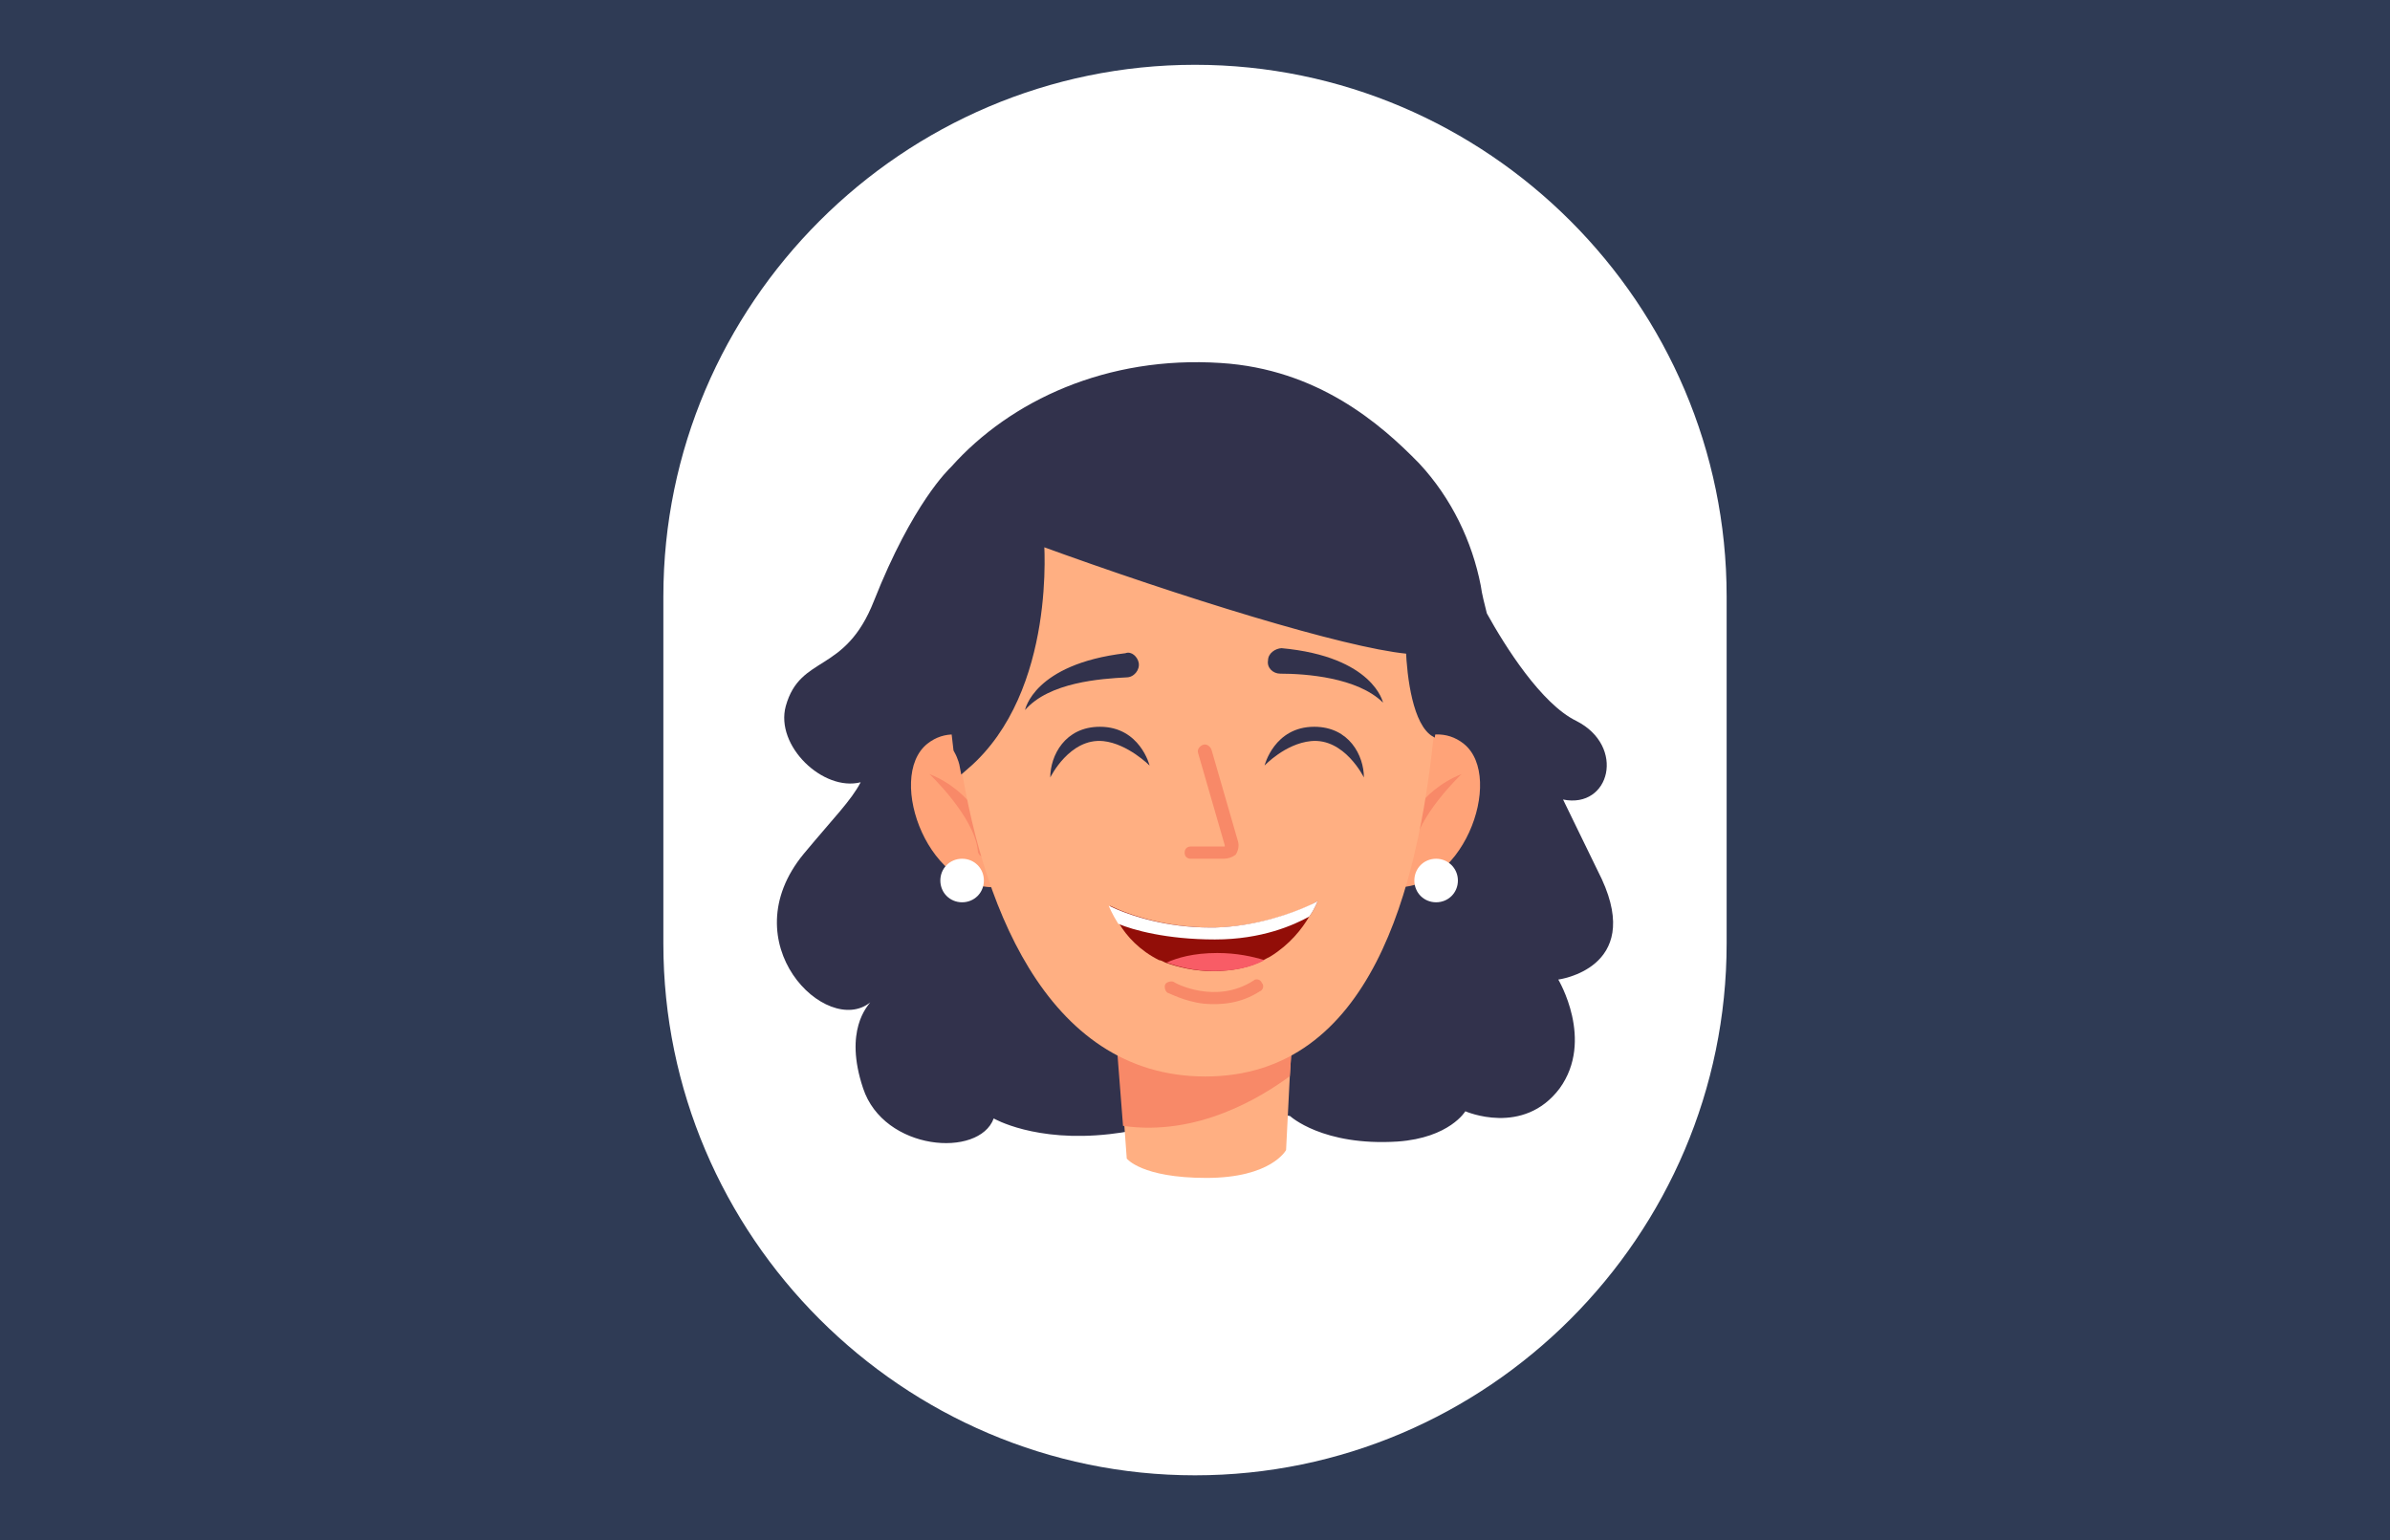 <?xml version="1.0" encoding="utf-8"?>
<!-- Generator: Adobe Illustrator 23.1.1, SVG Export Plug-In . SVG Version: 6.00 Build 0)  -->
<svg version="1.1" id="Layer_1" xmlns="http://www.w3.org/2000/svg" xmlns:xlink="http://www.w3.org/1999/xlink" x="0px" y="0px"
	 viewBox="0 0 900 580" style="enable-background:new 0 0 900 580;" xml:space="preserve">
<style type="text/css">
	.st0{fill:#2F3B55;}
	.st1{fill:#FFFFFF;}
	.st2{fill:#32324C;}
	.st3{fill:#FFA378;}
	.st4{fill:#F88968;}
	.st5{fill:#FFAF82;}
	.st6{fill:#32324C;stroke:#32324C;stroke-width:4;stroke-miterlimit:10;}
	.st7{fill:#32324C;stroke:#32324C;stroke-miterlimit:10;}
	.st8{fill:#920E08;}
	.st9{fill:#F85C66;}
</style>
<rect x="0" class="st0" width="900" height="580"/>
<path class="st1" d="M450,555.6L450,555.6c-110.1,0-200.2-90.1-200.2-200.2V224.6c0-110.1,90.1-200.2,200.2-200.2h0
	c110.1,0,200.2,90.1,200.2,200.2v130.7C650.2,465.5,560.1,555.6,450,555.6z"/>
<g id="OBJECTS">
	<g>
		<g>
			<path class="st2" d="M588.6,301.1c4.6,9.6,9.6,19.6,14.6,30c15.5,33.7-16.4,37.8-16.4,37.8s13.7,22.8,0.5,41
				c-13.7,18.2-35.5,8.6-35.5,8.6s-5.9,10-25.5,11.4c-28.2,1.8-40.5-9.6-40.5-9.6l-31-5.9c-3.6,2.3-13.2,10-36.9,12.7
				c-28.2,3.2-43.7-5.9-43.7-5.9c-5.5,15-41.4,12.3-49.2-11.4c-7.3-21.8,1.8-31,2.7-32.3c-16.4,13.2-52.8-22.3-25-56
				c11.4-13.7,17.8-20,21.4-26.9c-14.1,3.6-32.3-13.7-28.2-28.7c5.5-19.6,22.3-11.8,33.2-39.6c14.6-36.9,28.2-49.6,29.1-50.5l0,0
				c22.3-25,58.7-41.9,101.5-39.1c36.4,2.3,60.1,22.8,74.7,37.8c12.3,13.2,20,29.6,23.2,46c0.5,3.6,1.4,6.8,2.3,10.5
				c6.8,12.3,20.5,34.1,33.7,40.5C612.3,281,606.3,304.7,588.6,301.1z"/>
		</g>
		<g>
			<g>
				<g>
					<g>
						<path class="st3" d="M379.2,286c0,0-16.8-16.4-30-5.9c-15.9,12.7,0.9,58.3,28.7,53.7L379.2,286z"/>
					</g>
				</g>
			</g>
			<path class="st1" d="M370.5,331.6c0,4.6-3.6,8.2-8.2,8.2c-4.6,0-8.2-3.6-8.2-8.2c0-4.6,3.6-8.2,8.2-8.2
				C366.9,323.4,370.5,327,370.5,331.6z"/>
			<g>
				<path class="st4" d="M374.6,318.8c-2.3-6.8-8.6-20.9-24.6-27.3c0,0,16.8,15.9,18.2,28.7c0,1.8,1.4,2.7,3.2,2.7h0.5
					C374.2,322.5,375.6,320.6,374.6,318.8z"/>
			</g>
		</g>
		<g>
			<g>
				<g>
					<g>
						<path class="st3" d="M521.2,286c0,0,16.8-16.4,30-5.9c15.9,12.7-0.9,58.3-28.7,53.7L521.2,286z"/>
					</g>
				</g>
			</g>
			<path class="st1" d="M549,331.6c0,4.6-3.6,8.2-8.2,8.2c-4.6,0-8.2-3.6-8.2-8.2c0-4.6,3.6-8.2,8.2-8.2
				C545.3,323.4,549,327,549,331.6z"/>
			<g>
				<path class="st4" d="M525.8,318.8c2.3-6.8,8.6-20.9,24.6-27.3c0,0-16.8,15.9-18.2,28.7c0,1.8-1.4,2.7-3.2,2.7h-0.5
					C526.7,322.5,525.3,320.6,525.8,318.8z"/>
			</g>
		</g>
		<g>
			<g>
				<path class="st5" d="M487.1,383.5l-1.4,21.8l-1.4,27.8c0,0-5.5,10.5-30,10.5s-30-7.3-30-7.3l-0.9-12.3l-3.2-41h66.9V383.5z"/>
			</g>
			<g>
				<path class="st4" d="M487.1,383.5l-1.4,21.8c-10.5,7.7-34.6,22.8-62.8,18.7l-3.2-41h67.4V383.5z"/>
			</g>
		</g>
		<path class="st5" d="M540.8,268.8c0,2.7-0.5,5.5-0.9,8.2c-5.9,56.4-23.2,128.4-86,128.4c-61,0-85.1-67.8-92.9-122.9
			c-0.5-4.1-0.9-8.2-1.4-11.8c-5.9-52.8,35.1-99.2,87.9-99.7h4.6c39.1,0.5,71.9,25.9,83.8,61c1.4,4.1,2.7,8.6,3.2,12.7
			C540.8,252.4,541.2,260.6,540.8,268.8z"/>
		<g>
			<path class="st4" d="M453.4,378c-7.7-0.9-13.2-4.1-13.7-4.1c-0.9-0.5-1.4-2.3-0.9-3.2c0.5-0.9,2.3-1.4,3.2-0.9
				c0.5,0.5,15.9,8.6,30-0.5c0.9-0.9,2.7-0.5,3.2,0.9c0.9,0.9,0.5,2.7-0.9,3.2C467.1,378,459.8,378.5,453.4,378z"/>
		</g>
		<g>
			<path class="st4" d="M460.7,323.4h-12.3c-1.4,0-2.3-0.9-2.3-2.3s0.9-2.3,2.3-2.3h12.3c0.5,0,0.5,0,0.5,0v-0.5l-10-34.6
				c-0.5-1.4,0.5-2.7,1.8-3.2s2.7,0.5,3.2,1.8l10,34.6c0.5,1.8,0,3.6-0.9,5C463.9,322.9,462.5,323.4,460.7,323.4z"/>
		</g>
		<path class="st2" d="M428.8,249.6L428.8,249.6c0.5,2.7-1.8,5.5-4.6,5.5c-9.6,0.5-29.1,1.8-38.2,12.3c0,0,3.2-17.3,37.8-21.4
			C426.1,245.1,428.4,247.4,428.8,249.6z"/>
		<path class="st2" d="M477.5,248.7L477.5,248.7c-0.5,2.7,1.8,5,4.6,5c9.6,0,29.1,1.4,38.7,10.9c0,0-3.6-17.3-38.2-20.5
			C480.3,244.2,477.5,246,477.5,248.7z"/>
		<path class="st6" d="M529.9,244.2c-23.2-2.3-83.8-20.9-138.8-41c0,0,5,56.4-27.8,84.7c0,0-0.5-2.7-2.3-5.9
			c-0.5-4.1-0.9-8.2-1.4-11.8c-5.9-52.3,35.1-98.8,87.9-99.2h4.6c39.1,0.5,71.9,25.9,83.8,61c1.4,4.1,2.7,8.6,3.2,12.7
			C539.4,244.6,536.2,244.6,529.9,244.2z"/>
		<path class="st7" d="M540.8,268.8c0,2.7-0.5,5.5-0.9,8.2c-7.3-4.1-9.6-21.8-10-32.8c-0.5-5.5,0-9.1,0-9.1s0.5-1.8,6.4-2.7
			c1.4,4.1,2.7,8.6,3.2,12.7C540.8,252.4,541.2,260.6,540.8,268.8z"/>
		<g>
			<path class="st8" d="M496.2,339.3c0,0-0.9,2.7-3.2,5.9c-2.7,4.6-7.3,10.5-14.6,15c-0.9,0.5-1.8,0.9-2.7,1.4
				c-5,2.7-11.4,4.1-19.1,4.1c-6.8,0-12.7-1.4-17.8-3.2c-0.9-0.5-1.8-0.9-2.3-0.9c-7.3-3.6-12.3-9.1-15-13.7
				c-2.3-3.6-3.6-6.8-3.6-6.8s1.4,0.5,3.2,1.4c5.5,2.3,18.2,6.8,35.1,6.8c0.5,0,0.5,0,0.9,0h0.9c15.9-0.5,29.1-5.5,35.1-8.2
				C494.8,340.2,496.2,339.3,496.2,339.3z"/>
			<path class="st9" d="M476.2,361.6c-5,2.7-11.4,4.1-19.1,4.1c-6.8,0-12.7-1.4-17.8-3.2c4.1-1.8,10-3.6,19.1-3.6
				C465.7,358.9,471.6,360.2,476.2,361.6z"/>
			<path class="st1" d="M496.2,339.3c0,0-0.9,2.7-3.2,5.9c-5.9,3.2-17.8,8.6-35.5,8.6c-18.2,0-31-3.6-36.4-5.9
				c-2.3-3.6-3.6-6.8-3.6-6.8s1.4,0.5,3.2,1.4c5.5,2.3,18.2,6.8,35.1,6.8c0.5,0,0.5,0,0.9,0h0.9c15.9-0.5,29.1-5.5,35.1-8.2
				C494.8,340.2,496.2,339.3,496.2,339.3z"/>
		</g>
		<path class="st2" d="M476.2,288.3c0,0,3.6-14.6,18.7-14.6c13.2,0,18.7,10.9,18.7,19.1c0,0-7.3-15-20-13.7
			C483.9,280.1,476.2,288.3,476.2,288.3z"/>
		<path class="st2" d="M432.9,288.3c0,0-3.6-14.6-18.7-14.6c-13.2,0-18.7,10.9-18.7,19.1c0,0,7.3-15,20-13.7
			C424.7,280.1,432.9,288.3,432.9,288.3z"/>
	</g>
</g>
<g id="DESIGNED_BY_FREEPIK">
</g>
</svg>
